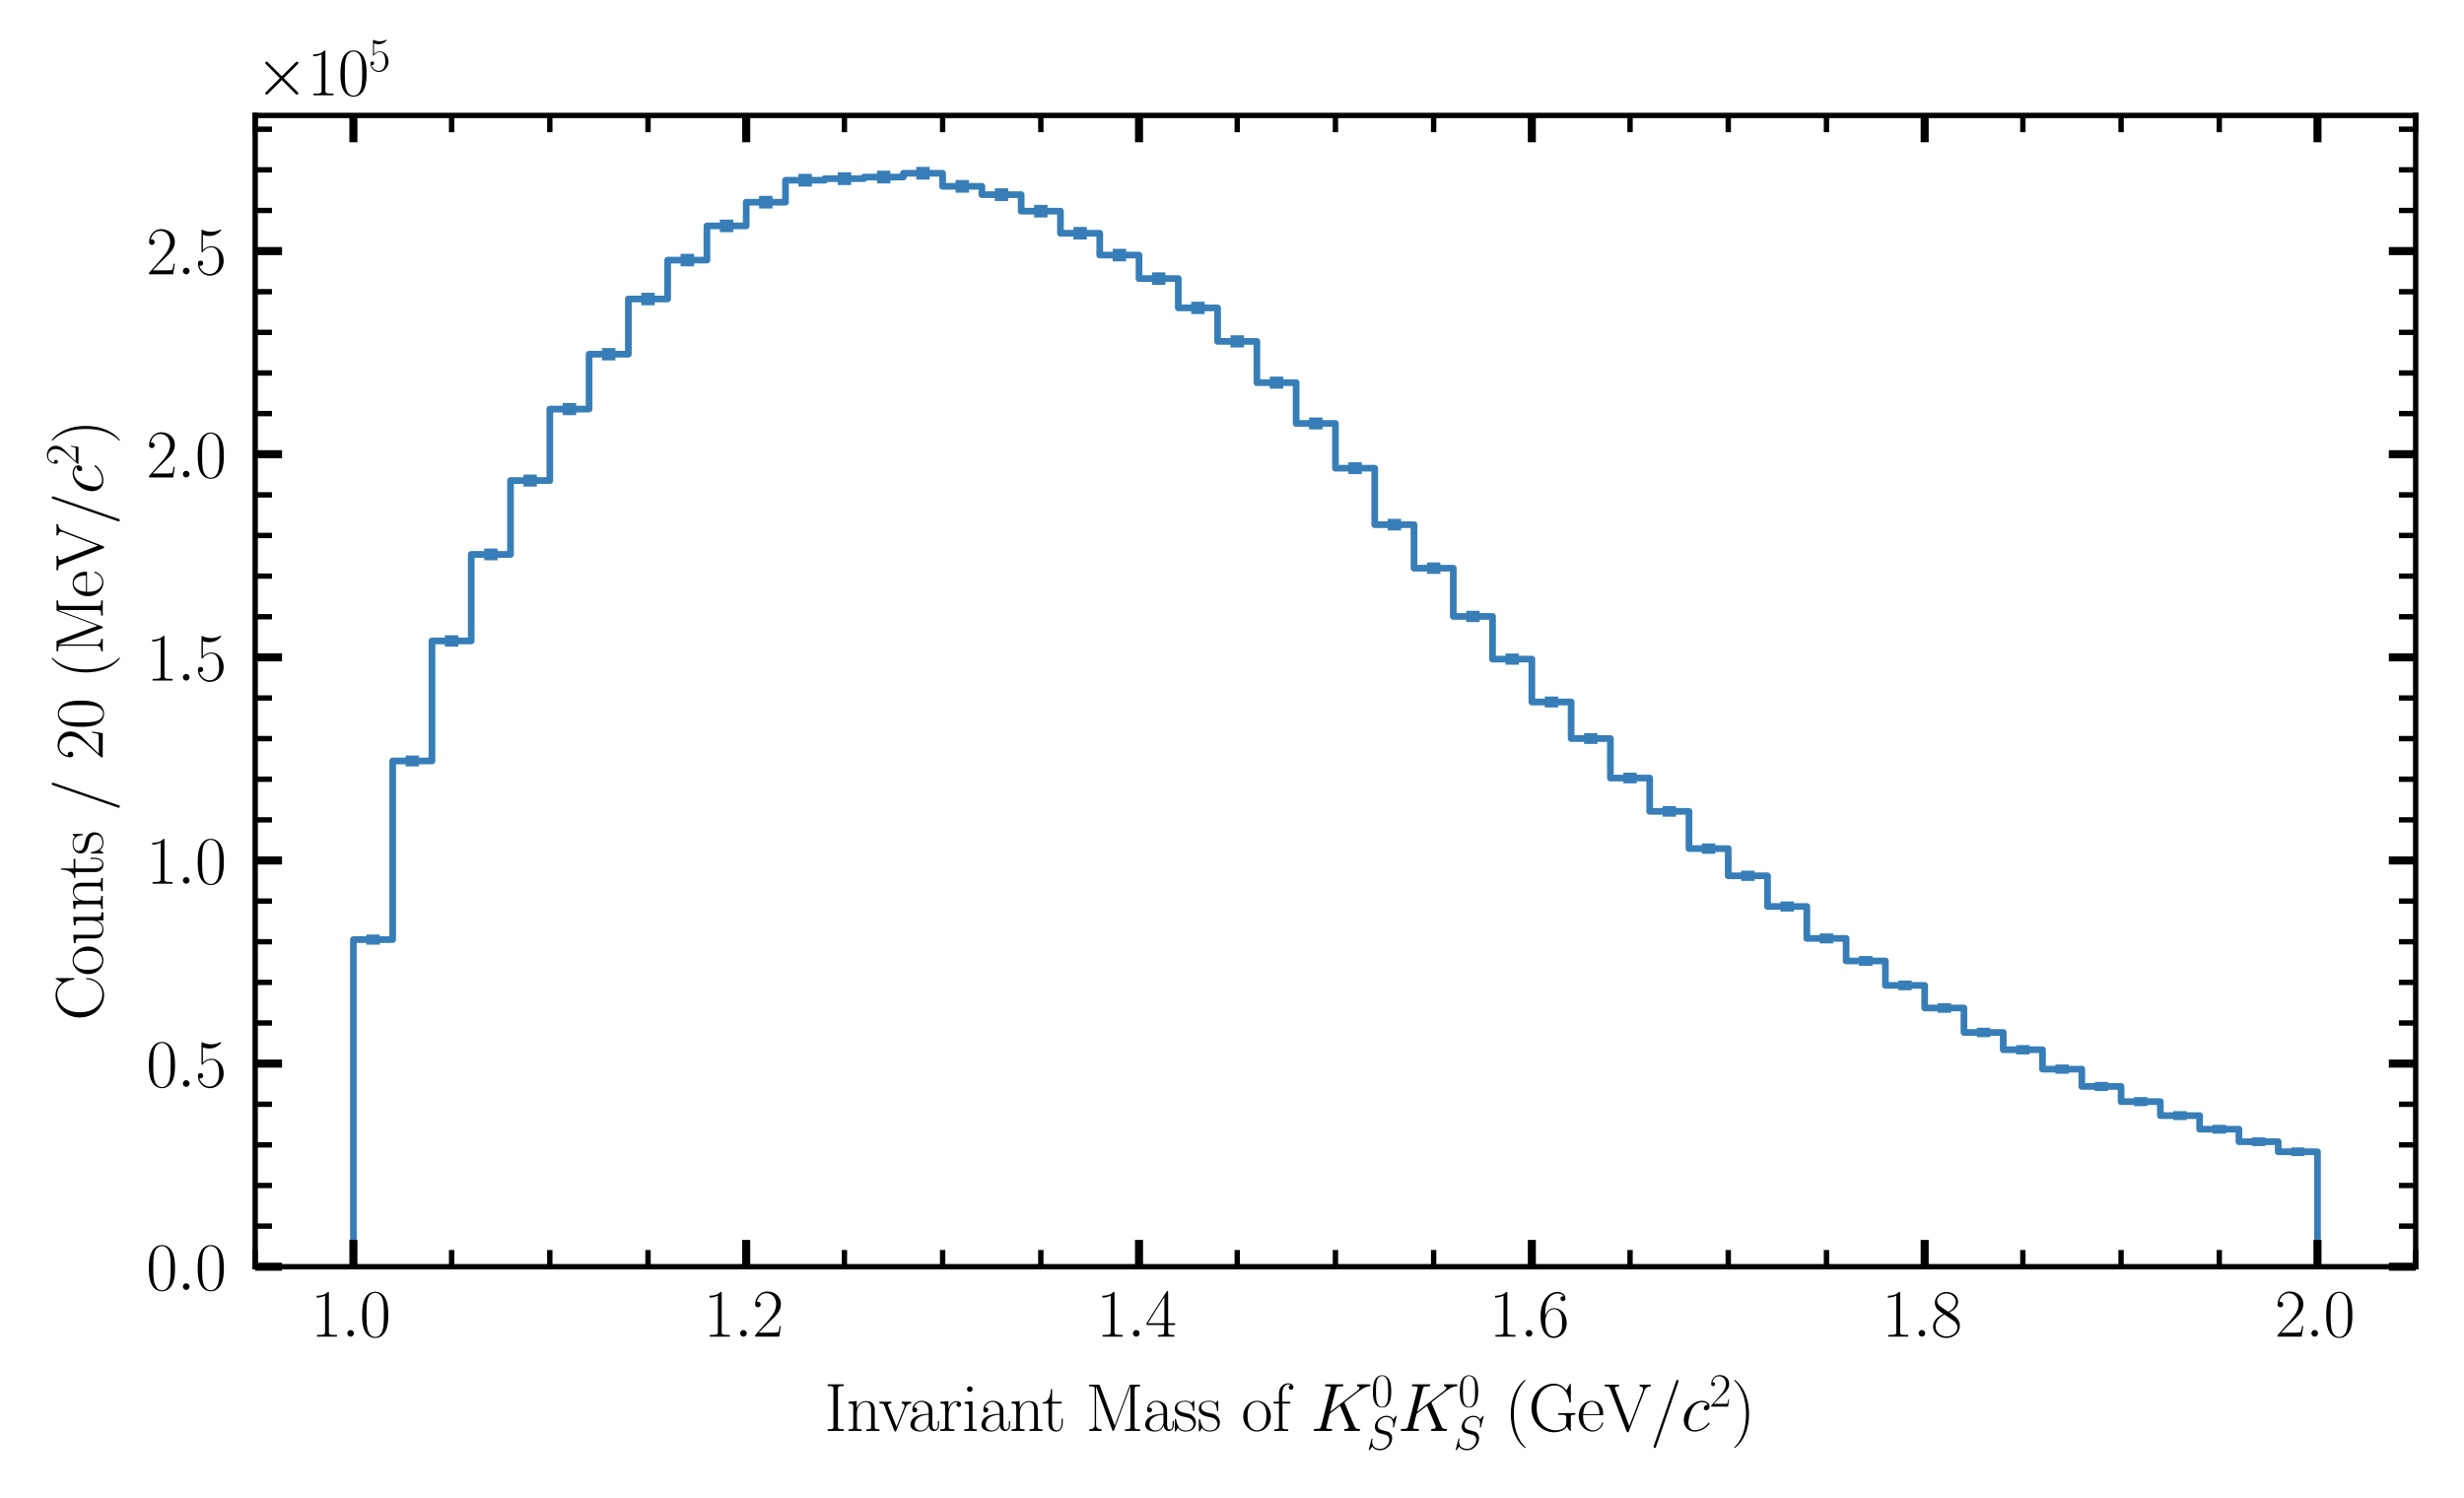 <?xml version="1.0" encoding="utf-8" standalone="no"?>
<!DOCTYPE svg PUBLIC "-//W3C//DTD SVG 1.1//EN"
  "http://www.w3.org/Graphics/SVG/1.1/DTD/svg11.dtd">
<svg xmlns:xlink="http://www.w3.org/1999/xlink" width="367.2pt" height="223.2pt" viewBox="0 0 367.2 223.2" xmlns="http://www.w3.org/2000/svg" version="1.1">
 <defs>
  <style type="text/css">*{stroke-linejoin: round; stroke-linecap: butt}</style>
 </defs>
 <g id="figure_1">
  <g id="patch_1">
   <path d="M 0 223.2 
L 367.2 223.2 
L 367.2 0 
L 0 0 
z
" style="fill: #ffffff"/>
  </g>
  <g id="axes_1">
   <g id="patch_2">
    <path d="M 38.03 188.791 
L 360 188.791 
L 360 17.203 
L 38.03 17.203 
z
" style="fill: #ffffff"/>
   </g>
   <g id="patch_3">
    <path d="M 52.665 188.791 
L 52.665 140.032 
L 58.519 140.032 
L 58.519 113.41 
L 64.373 113.41 
L 64.373 95.525 
L 70.227 95.525 
L 70.227 82.63 
L 76.081 82.63 
L 76.081 71.622 
L 81.935 71.622 
L 81.935 60.97 
L 87.789 60.97 
L 87.789 52.79 
L 93.643 52.79 
L 93.643 44.566 
L 99.497 44.566 
L 99.497 38.763 
L 105.351 38.763 
L 105.351 33.666 
L 111.205 33.666 
L 111.205 30.136 
L 117.059 30.136 
L 117.059 26.861 
L 122.913 26.861 
L 122.913 26.626 
L 128.767 26.626 
L 128.767 26.387 
L 134.621 26.387 
L 134.621 25.824 
L 140.475 25.824 
L 140.475 27.774 
L 146.329 27.774 
L 146.329 29.013 
L 152.183 29.013 
L 152.183 31.471 
L 158.037 31.471 
L 158.037 34.763 
L 163.891 34.763 
L 163.891 38.016 
L 169.745 38.016 
L 169.745 41.517 
L 175.599 41.517 
L 175.599 45.887 
L 181.453 45.887 
L 181.453 50.879 
L 187.307 50.879 
L 187.307 57.029 
L 193.161 57.029 
L 193.161 63.11 
L 199.015 63.11 
L 199.015 69.777 
L 204.869 69.777 
L 204.869 78.195 
L 210.723 78.195 
L 210.723 84.679 
L 216.577 84.679 
L 216.577 91.867 
L 222.431 91.867 
L 222.431 98.236 
L 228.285 98.236 
L 228.285 104.623 
L 234.139 104.623 
L 234.139 110.068 
L 239.993 110.068 
L 239.993 115.956 
L 245.847 115.956 
L 245.847 120.923 
L 251.701 120.923 
L 251.701 126.473 
L 257.555 126.473 
L 257.555 130.529 
L 263.409 130.529 
L 263.409 135.099 
L 269.263 135.099 
L 269.263 139.857 
L 275.117 139.857 
L 275.117 143.214 
L 280.971 143.214 
L 280.971 146.862 
L 286.825 146.862 
L 286.825 150.225 
L 292.679 150.225 
L 292.679 153.869 
L 298.533 153.869 
L 298.533 156.451 
L 304.387 156.451 
L 304.387 159.342 
L 310.241 159.342 
L 310.241 161.924 
L 316.095 161.924 
L 316.095 164.185 
L 321.949 164.185 
L 321.949 166.269 
L 327.803 166.269 
L 327.803 168.298 
L 333.657 168.298 
L 333.657 170.156 
L 339.511 170.156 
L 339.511 171.653 
L 345.365 171.653 
L 345.365 188.791 
" clip-path="url(#pfc325211a3)" style="fill: none; stroke: #377eb8; stroke-linejoin: miter"/>
   </g>
   <g id="matplotlib.axis_1">
    <g id="xtick_1">
     <g id="line2d_1">
      <defs>
       <path id="mc9a69115c1" d="M 0 0 
L 0 -4 
" style="stroke: #000000; stroke-width: 1.2"/>
      </defs>
      <g>
       <use xlink:href="#mc9a69115c1" x="52.665" y="188.791" style="stroke: #000000; stroke-width: 1.2"/>
      </g>
     </g>
     <g id="line2d_2">
      <defs>
       <path id="m4866e79964" d="M 0 0 
L 0 4 
" style="stroke: #000000; stroke-width: 1.2"/>
      </defs>
      <g>
       <use xlink:href="#m4866e79964" x="52.665" y="17.203" style="stroke: #000000; stroke-width: 1.2"/>
      </g>
     </g>
     <g id="text_1">
      <!-- $\mathdefault{1.0}$ -->
      <g transform="translate(46.3 199.209) scale(0.1 -0.1)">
       <defs>
        <path id="CMR17-31" d="M 1702 4058 
C 1702 4192 1696 4192 1606 4192 
C 1357 3916 979 3827 621 3827 
C 602 3827 570 3827 563 3808 
C 557 3795 557 3782 557 3648 
C 755 3648 1088 3686 1344 3839 
L 1344 461 
C 1344 236 1331 160 781 160 
L 589 160 
L 589 0 
C 896 0 1216 0 1523 0 
C 1830 0 2150 0 2458 0 
L 2458 160 
L 2266 160 
C 1715 160 1702 230 1702 458 
L 1702 4058 
z
" transform="scale(0.016)"/>
        <path id="CMMI12-3a" d="M 1178 307 
C 1178 492 1024 619 870 619 
C 685 619 557 466 557 313 
C 557 128 710 0 864 0 
C 1050 0 1178 153 1178 307 
z
" transform="scale(0.016)"/>
        <path id="CMR17-30" d="M 2688 2025 
C 2688 2416 2682 3080 2413 3591 
C 2176 4039 1798 4198 1466 4198 
C 1158 4198 768 4058 525 3597 
C 269 3118 243 2524 243 2025 
C 243 1661 250 1106 448 619 
C 723 -39 1216 -128 1466 -128 
C 1760 -128 2208 -7 2470 600 
C 2662 1042 2688 1559 2688 2025 
z
M 1466 -26 
C 1056 -26 813 325 723 812 
C 653 1188 653 1738 653 2096 
C 653 2588 653 2997 736 3387 
C 858 3929 1216 4096 1466 4096 
C 1728 4096 2067 3923 2189 3400 
C 2272 3036 2278 2607 2278 2096 
C 2278 1680 2278 1169 2202 792 
C 2067 95 1690 -26 1466 -26 
z
" transform="scale(0.016)"/>
       </defs>
       <use xlink:href="#CMR17-31" transform="scale(0.996)"/>
       <use xlink:href="#CMMI12-3a" transform="translate(45.69 0) scale(0.996)"/>
       <use xlink:href="#CMR17-30" transform="translate(72.788 0) scale(0.996)"/>
      </g>
     </g>
    </g>
    <g id="xtick_2">
     <g id="line2d_3">
      <g>
       <use xlink:href="#mc9a69115c1" x="111.205" y="188.791" style="stroke: #000000; stroke-width: 1.2"/>
      </g>
     </g>
     <g id="line2d_4">
      <g>
       <use xlink:href="#m4866e79964" x="111.205" y="17.203" style="stroke: #000000; stroke-width: 1.2"/>
      </g>
     </g>
     <g id="text_2">
      <!-- $\mathdefault{1.2}$ -->
      <g transform="translate(104.84 199.209) scale(0.1 -0.1)">
       <defs>
        <path id="CMR17-32" d="M 2669 989 
L 2554 989 
C 2490 536 2438 459 2413 420 
C 2381 369 1920 369 1830 369 
L 602 369 
C 832 619 1280 1072 1824 1597 
C 2214 1967 2669 2402 2669 3035 
C 2669 3790 2067 4224 1395 4224 
C 691 4224 262 3604 262 3030 
C 262 2780 448 2748 525 2748 
C 589 2748 781 2787 781 3010 
C 781 3207 614 3264 525 3264 
C 486 3264 448 3258 422 3245 
C 544 3790 915 4058 1306 4058 
C 1862 4058 2227 3617 2227 3035 
C 2227 2479 1901 2000 1536 1584 
L 262 146 
L 262 0 
L 2515 0 
L 2669 989 
z
" transform="scale(0.016)"/>
       </defs>
       <use xlink:href="#CMR17-31" transform="scale(0.996)"/>
       <use xlink:href="#CMMI12-3a" transform="translate(45.69 0) scale(0.996)"/>
       <use xlink:href="#CMR17-32" transform="translate(72.788 0) scale(0.996)"/>
      </g>
     </g>
    </g>
    <g id="xtick_3">
     <g id="line2d_5">
      <g>
       <use xlink:href="#mc9a69115c1" x="169.745" y="188.791" style="stroke: #000000; stroke-width: 1.2"/>
      </g>
     </g>
     <g id="line2d_6">
      <g>
       <use xlink:href="#m4866e79964" x="169.745" y="17.203" style="stroke: #000000; stroke-width: 1.2"/>
      </g>
     </g>
     <g id="text_3">
      <!-- $\mathdefault{1.4}$ -->
      <g transform="translate(163.38 199.209) scale(0.1 -0.1)">
       <defs>
        <path id="CMR17-34" d="M 2150 4122 
C 2150 4256 2144 4256 2029 4256 
L 128 1254 
L 128 1088 
L 1779 1088 
L 1779 457 
C 1779 224 1766 160 1318 160 
L 1197 160 
L 1197 0 
C 1402 0 1747 0 1965 0 
C 2182 0 2528 0 2733 0 
L 2733 160 
L 2611 160 
C 2163 160 2150 224 2150 457 
L 2150 1088 
L 2803 1088 
L 2803 1254 
L 2150 1254 
L 2150 4122 
z
M 1798 3703 
L 1798 1254 
L 256 1254 
L 1798 3703 
z
" transform="scale(0.016)"/>
       </defs>
       <use xlink:href="#CMR17-31" transform="scale(0.996)"/>
       <use xlink:href="#CMMI12-3a" transform="translate(45.69 0) scale(0.996)"/>
       <use xlink:href="#CMR17-34" transform="translate(72.788 0) scale(0.996)"/>
      </g>
     </g>
    </g>
    <g id="xtick_4">
     <g id="line2d_7">
      <g>
       <use xlink:href="#mc9a69115c1" x="228.285" y="188.791" style="stroke: #000000; stroke-width: 1.2"/>
      </g>
     </g>
     <g id="line2d_8">
      <g>
       <use xlink:href="#m4866e79964" x="228.285" y="17.203" style="stroke: #000000; stroke-width: 1.2"/>
      </g>
     </g>
     <g id="text_4">
      <!-- $\mathdefault{1.6}$ -->
      <g transform="translate(221.92 199.209) scale(0.1 -0.1)">
       <defs>
        <path id="CMR17-36" d="M 678 2176 
C 678 3690 1395 4032 1811 4032 
C 1946 4032 2272 4009 2400 3776 
C 2298 3776 2106 3776 2106 3553 
C 2106 3381 2246 3323 2336 3323 
C 2394 3323 2566 3348 2566 3560 
C 2566 3954 2246 4179 1805 4179 
C 1043 4179 243 3390 243 1984 
C 243 253 966 -128 1478 -128 
C 2099 -128 2688 427 2688 1283 
C 2688 2081 2170 2662 1517 2662 
C 1126 2662 838 2407 678 1960 
L 678 2176 
z
M 1478 25 
C 691 25 691 1200 691 1436 
C 691 1896 909 2560 1504 2560 
C 1613 2560 1926 2560 2138 2120 
C 2253 1870 2253 1609 2253 1289 
C 2253 944 2253 690 2118 434 
C 1978 171 1773 25 1478 25 
z
" transform="scale(0.016)"/>
       </defs>
       <use xlink:href="#CMR17-31" transform="scale(0.996)"/>
       <use xlink:href="#CMMI12-3a" transform="translate(45.69 0) scale(0.996)"/>
       <use xlink:href="#CMR17-36" transform="translate(72.788 0) scale(0.996)"/>
      </g>
     </g>
    </g>
    <g id="xtick_5">
     <g id="line2d_9">
      <g>
       <use xlink:href="#mc9a69115c1" x="286.825" y="188.791" style="stroke: #000000; stroke-width: 1.2"/>
      </g>
     </g>
     <g id="line2d_10">
      <g>
       <use xlink:href="#m4866e79964" x="286.825" y="17.203" style="stroke: #000000; stroke-width: 1.2"/>
      </g>
     </g>
     <g id="text_5">
      <!-- $\mathdefault{1.8}$ -->
      <g transform="translate(280.46 199.209) scale(0.1 -0.1)">
       <defs>
        <path id="CMR17-38" d="M 1741 2264 
C 2144 2467 2554 2773 2554 3263 
C 2554 3841 1990 4179 1472 4179 
C 890 4179 378 3759 378 3180 
C 378 3021 416 2747 666 2505 
C 730 2442 998 2251 1171 2130 
C 883 1983 211 1634 211 934 
C 211 279 838 -128 1459 -128 
C 2144 -128 2720 362 2720 1010 
C 2720 1590 2330 1857 2074 2029 
L 1741 2264 
z
M 902 2822 
C 851 2854 595 3051 595 3351 
C 595 3739 998 4032 1459 4032 
C 1965 4032 2336 3676 2336 3262 
C 2336 2669 1670 2331 1638 2331 
C 1632 2331 1626 2331 1574 2370 
L 902 2822 
z
M 2080 1519 
C 2176 1449 2483 1240 2483 851 
C 2483 381 2010 25 1472 25 
C 890 25 448 438 448 940 
C 448 1443 838 1862 1280 2060 
L 2080 1519 
z
" transform="scale(0.016)"/>
       </defs>
       <use xlink:href="#CMR17-31" transform="scale(0.996)"/>
       <use xlink:href="#CMMI12-3a" transform="translate(45.69 0) scale(0.996)"/>
       <use xlink:href="#CMR17-38" transform="translate(72.788 0) scale(0.996)"/>
      </g>
     </g>
    </g>
    <g id="xtick_6">
     <g id="line2d_11">
      <g>
       <use xlink:href="#mc9a69115c1" x="345.365" y="188.791" style="stroke: #000000; stroke-width: 1.2"/>
      </g>
     </g>
     <g id="line2d_12">
      <g>
       <use xlink:href="#m4866e79964" x="345.365" y="17.203" style="stroke: #000000; stroke-width: 1.2"/>
      </g>
     </g>
     <g id="text_6">
      <!-- $\mathdefault{2.0}$ -->
      <g transform="translate(339 199.209) scale(0.1 -0.1)">
       <use xlink:href="#CMR17-32" transform="scale(0.996)"/>
       <use xlink:href="#CMMI12-3a" transform="translate(45.69 0) scale(0.996)"/>
       <use xlink:href="#CMR17-30" transform="translate(72.788 0) scale(0.996)"/>
      </g>
     </g>
    </g>
    <g id="xtick_7">
     <g id="line2d_13">
      <defs>
       <path id="m80791b4d04" d="M 0 0 
L 0 -2.5 
" style="stroke: #000000; stroke-width: 0.8"/>
      </defs>
      <g>
       <use xlink:href="#m80791b4d04" x="38.03" y="188.791" style="stroke: #000000; stroke-width: 0.8"/>
      </g>
     </g>
     <g id="line2d_14">
      <defs>
       <path id="m111e467712" d="M 0 0 
L 0 2.5 
" style="stroke: #000000; stroke-width: 0.8"/>
      </defs>
      <g>
       <use xlink:href="#m111e467712" x="38.03" y="17.203" style="stroke: #000000; stroke-width: 0.8"/>
      </g>
     </g>
    </g>
    <g id="xtick_8">
     <g id="line2d_15">
      <g>
       <use xlink:href="#m80791b4d04" x="67.3" y="188.791" style="stroke: #000000; stroke-width: 0.8"/>
      </g>
     </g>
     <g id="line2d_16">
      <g>
       <use xlink:href="#m111e467712" x="67.3" y="17.203" style="stroke: #000000; stroke-width: 0.8"/>
      </g>
     </g>
    </g>
    <g id="xtick_9">
     <g id="line2d_17">
      <g>
       <use xlink:href="#m80791b4d04" x="81.935" y="188.791" style="stroke: #000000; stroke-width: 0.8"/>
      </g>
     </g>
     <g id="line2d_18">
      <g>
       <use xlink:href="#m111e467712" x="81.935" y="17.203" style="stroke: #000000; stroke-width: 0.8"/>
      </g>
     </g>
    </g>
    <g id="xtick_10">
     <g id="line2d_19">
      <g>
       <use xlink:href="#m80791b4d04" x="96.57" y="188.791" style="stroke: #000000; stroke-width: 0.8"/>
      </g>
     </g>
     <g id="line2d_20">
      <g>
       <use xlink:href="#m111e467712" x="96.57" y="17.203" style="stroke: #000000; stroke-width: 0.8"/>
      </g>
     </g>
    </g>
    <g id="xtick_11">
     <g id="line2d_21">
      <g>
       <use xlink:href="#m80791b4d04" x="125.84" y="188.791" style="stroke: #000000; stroke-width: 0.8"/>
      </g>
     </g>
     <g id="line2d_22">
      <g>
       <use xlink:href="#m111e467712" x="125.84" y="17.203" style="stroke: #000000; stroke-width: 0.8"/>
      </g>
     </g>
    </g>
    <g id="xtick_12">
     <g id="line2d_23">
      <g>
       <use xlink:href="#m80791b4d04" x="140.475" y="188.791" style="stroke: #000000; stroke-width: 0.8"/>
      </g>
     </g>
     <g id="line2d_24">
      <g>
       <use xlink:href="#m111e467712" x="140.475" y="17.203" style="stroke: #000000; stroke-width: 0.8"/>
      </g>
     </g>
    </g>
    <g id="xtick_13">
     <g id="line2d_25">
      <g>
       <use xlink:href="#m80791b4d04" x="155.11" y="188.791" style="stroke: #000000; stroke-width: 0.8"/>
      </g>
     </g>
     <g id="line2d_26">
      <g>
       <use xlink:href="#m111e467712" x="155.11" y="17.203" style="stroke: #000000; stroke-width: 0.8"/>
      </g>
     </g>
    </g>
    <g id="xtick_14">
     <g id="line2d_27">
      <g>
       <use xlink:href="#m80791b4d04" x="184.38" y="188.791" style="stroke: #000000; stroke-width: 0.8"/>
      </g>
     </g>
     <g id="line2d_28">
      <g>
       <use xlink:href="#m111e467712" x="184.38" y="17.203" style="stroke: #000000; stroke-width: 0.8"/>
      </g>
     </g>
    </g>
    <g id="xtick_15">
     <g id="line2d_29">
      <g>
       <use xlink:href="#m80791b4d04" x="199.015" y="188.791" style="stroke: #000000; stroke-width: 0.8"/>
      </g>
     </g>
     <g id="line2d_30">
      <g>
       <use xlink:href="#m111e467712" x="199.015" y="17.203" style="stroke: #000000; stroke-width: 0.8"/>
      </g>
     </g>
    </g>
    <g id="xtick_16">
     <g id="line2d_31">
      <g>
       <use xlink:href="#m80791b4d04" x="213.65" y="188.791" style="stroke: #000000; stroke-width: 0.8"/>
      </g>
     </g>
     <g id="line2d_32">
      <g>
       <use xlink:href="#m111e467712" x="213.65" y="17.203" style="stroke: #000000; stroke-width: 0.8"/>
      </g>
     </g>
    </g>
    <g id="xtick_17">
     <g id="line2d_33">
      <g>
       <use xlink:href="#m80791b4d04" x="242.92" y="188.791" style="stroke: #000000; stroke-width: 0.8"/>
      </g>
     </g>
     <g id="line2d_34">
      <g>
       <use xlink:href="#m111e467712" x="242.92" y="17.203" style="stroke: #000000; stroke-width: 0.8"/>
      </g>
     </g>
    </g>
    <g id="xtick_18">
     <g id="line2d_35">
      <g>
       <use xlink:href="#m80791b4d04" x="257.555" y="188.791" style="stroke: #000000; stroke-width: 0.8"/>
      </g>
     </g>
     <g id="line2d_36">
      <g>
       <use xlink:href="#m111e467712" x="257.555" y="17.203" style="stroke: #000000; stroke-width: 0.8"/>
      </g>
     </g>
    </g>
    <g id="xtick_19">
     <g id="line2d_37">
      <g>
       <use xlink:href="#m80791b4d04" x="272.19" y="188.791" style="stroke: #000000; stroke-width: 0.8"/>
      </g>
     </g>
     <g id="line2d_38">
      <g>
       <use xlink:href="#m111e467712" x="272.19" y="17.203" style="stroke: #000000; stroke-width: 0.8"/>
      </g>
     </g>
    </g>
    <g id="xtick_20">
     <g id="line2d_39">
      <g>
       <use xlink:href="#m80791b4d04" x="301.46" y="188.791" style="stroke: #000000; stroke-width: 0.8"/>
      </g>
     </g>
     <g id="line2d_40">
      <g>
       <use xlink:href="#m111e467712" x="301.46" y="17.203" style="stroke: #000000; stroke-width: 0.8"/>
      </g>
     </g>
    </g>
    <g id="xtick_21">
     <g id="line2d_41">
      <g>
       <use xlink:href="#m80791b4d04" x="316.095" y="188.791" style="stroke: #000000; stroke-width: 0.8"/>
      </g>
     </g>
     <g id="line2d_42">
      <g>
       <use xlink:href="#m111e467712" x="316.095" y="17.203" style="stroke: #000000; stroke-width: 0.8"/>
      </g>
     </g>
    </g>
    <g id="xtick_22">
     <g id="line2d_43">
      <g>
       <use xlink:href="#m80791b4d04" x="330.73" y="188.791" style="stroke: #000000; stroke-width: 0.8"/>
      </g>
     </g>
     <g id="line2d_44">
      <g>
       <use xlink:href="#m111e467712" x="330.73" y="17.203" style="stroke: #000000; stroke-width: 0.8"/>
      </g>
     </g>
    </g>
    <g id="xtick_23">
     <g id="line2d_45">
      <g>
       <use xlink:href="#m80791b4d04" x="360" y="188.791" style="stroke: #000000; stroke-width: 0.8"/>
      </g>
     </g>
     <g id="line2d_46">
      <g>
       <use xlink:href="#m111e467712" x="360" y="17.203" style="stroke: #000000; stroke-width: 0.8"/>
      </g>
     </g>
    </g>
    <g id="text_7">
     <!-- Invariant Mass of $K_S^0K_S^0$ (GeV/$c^2$) -->
     <g transform="translate(122.865 213.256) scale(0.1 -0.1)">
      <defs>
       <path id="CMR17-49" d="M 1261 3905 
C 1261 4192 1338 4192 1798 4192 
L 1798 4352 
C 1594 4352 1267 4352 1050 4352 
C 832 4352 506 4352 301 4352 
L 301 4192 
C 762 4192 838 4192 838 3905 
L 838 447 
C 838 160 762 160 301 160 
L 301 0 
C 506 0 832 0 1050 0 
C 1267 0 1594 0 1798 0 
L 1798 160 
C 1338 160 1261 160 1261 447 
L 1261 3905 
z
" transform="scale(0.016)"/>
       <path id="CMR17-6e" d="M 2656 1933 
C 2656 2259 2592 2790 1837 2790 
C 1331 2790 1069 2400 973 2144 
L 966 2144 
L 966 2790 
L 211 2720 
L 211 2554 
C 589 2554 646 2515 646 2208 
L 646 428 
C 646 184 621 153 211 153 
L 211 -13 
C 365 0 646 0 813 0 
C 979 0 1267 0 1421 -13 
L 1421 153 
C 1011 153 986 178 986 428 
L 986 1658 
C 986 2247 1344 2688 1792 2688 
C 2266 2688 2317 2266 2317 1958 
L 2317 428 
C 2317 184 2291 153 1882 153 
L 1882 -13 
C 2035 0 2317 0 2483 0 
C 2650 0 2938 0 3091 -13 
L 3091 153 
C 2682 153 2656 178 2656 428 
L 2656 1933 
z
" transform="scale(0.016)"/>
       <path id="CMR17-76" d="M 2502 2163 
C 2560 2304 2662 2560 3034 2560 
L 3034 2726 
C 2912 2726 2752 2726 2630 2726 
C 2496 2726 2285 2726 2157 2732 
L 2157 2566 
C 2317 2553 2406 2477 2406 2311 
C 2406 2253 2406 2240 2368 2151 
L 1664 377 
L 902 2286 
C 864 2369 864 2381 864 2407 
C 864 2560 1075 2560 1171 2560 
L 1171 2732 
C 1018 2726 736 2726 576 2726 
C 403 2726 205 2726 64 2732 
L 64 2560 
C 307 2560 442 2560 518 2362 
L 1446 44 
C 1485 -51 1491 -64 1549 -64 
C 1606 -64 1613 -51 1651 44 
L 2502 2163 
z
" transform="scale(0.016)"/>
       <path id="CMR17-61" d="M 2304 1653 
C 2304 2072 2304 2294 2035 2543 
C 1798 2752 1523 2816 1306 2816 
C 800 2816 435 2407 435 1971 
C 435 1728 627 1728 666 1728 
C 749 1728 896 1778 896 1954 
C 896 2112 774 2181 666 2181 
C 640 2181 608 2174 589 2168 
C 723 2592 1069 2714 1293 2714 
C 1613 2714 1965 2429 1965 1885 
L 1965 1600 
C 1587 1600 1133 1549 774 1357 
C 371 1133 256 813 256 570 
C 256 77 832 -64 1171 -64 
C 1523 -64 1850 139 1990 511 
C 2003 233 2182 -18 2464 -18 
C 2598 -18 2938 70 2938 567 
L 2938 920 
L 2822 920 
L 2822 562 
C 2822 178 2650 128 2566 128 
C 2304 128 2304 458 2304 738 
L 2304 1653 
z
M 1965 870 
C 1965 317 1568 38 1216 38 
C 896 38 646 275 646 570 
C 646 761 730 1100 1101 1305 
C 1408 1478 1760 1504 1965 1504 
L 1965 870 
z
" transform="scale(0.016)"/>
       <path id="CMR17-72" d="M 960 1497 
C 960 2112 1222 2688 1702 2688 
C 1747 2688 1792 2682 1837 2662 
C 1837 2662 1696 2617 1696 2452 
C 1696 2298 1818 2234 1914 2234 
C 1990 2234 2131 2279 2131 2458 
C 2131 2663 1926 2790 1709 2790 
C 1222 2790 1011 2317 947 2093 
L 941 2093 
L 941 2790 
L 198 2720 
L 198 2554 
C 576 2554 634 2515 634 2208 
L 634 428 
C 634 184 608 153 198 153 
L 198 -13 
C 352 0 646 0 813 0 
C 998 0 1325 0 1498 -13 
L 1498 153 
C 1037 153 960 153 960 440 
L 960 1497 
z
" transform="scale(0.016)"/>
       <path id="CMR17-69" d="M 992 3909 
C 992 4049 877 4170 730 4170 
C 589 4170 467 4056 467 3909 
C 467 3769 582 3648 730 3648 
C 870 3648 992 3763 992 3909 
z
M 243 2706 
L 243 2541 
C 602 2541 653 2502 653 2197 
L 653 427 
C 653 184 627 153 218 153 
L 218 -13 
C 371 0 646 0 806 0 
C 960 0 1222 0 1370 -13 
L 1370 153 
C 992 153 979 191 979 420 
L 979 2776 
L 243 2706 
z
" transform="scale(0.016)"/>
       <path id="CMR17-74" d="M 966 2560 
L 1862 2560 
L 1862 2725 
L 966 2725 
L 966 3904 
L 851 3904 
C 838 3245 614 2668 70 2668 
L 70 2560 
L 627 2560 
L 627 771 
C 627 650 627 -64 1370 -64 
C 1747 -64 1965 306 1965 777 
L 1965 1140 
L 1850 1140 
L 1850 783 
C 1850 344 1677 51 1408 51 
C 1222 51 966 178 966 758 
L 966 2560 
z
" transform="scale(0.016)"/>
       <path id="CMR17-4d" d="M 1338 4224 
C 1299 4320 1293 4320 1158 4320 
L 339 4320 
L 339 4160 
C 781 4160 851 4160 851 3875 
L 851 610 
C 851 451 851 153 339 153 
L 339 -13 
C 486 0 755 0 915 0 
C 1075 0 1344 0 1491 -13 
L 1491 153 
C 979 153 979 451 979 610 
L 979 4135 
L 986 4135 
L 2490 89 
C 2515 25 2528 -13 2579 -13 
C 2630 -13 2643 25 2669 89 
L 4186 4166 
L 4192 4166 
L 4192 438 
C 4192 153 4122 153 3680 153 
L 3680 -13 
C 3853 0 4198 0 4384 0 
C 4570 0 4922 0 5094 -13 
L 5094 153 
C 4653 153 4582 153 4582 438 
L 4582 3875 
C 4582 4160 4653 4160 5094 4160 
L 5094 4320 
L 4282 4320 
C 4147 4320 4141 4314 4102 4218 
L 2720 502 
L 1338 4224 
z
" transform="scale(0.016)"/>
       <path id="CMR17-73" d="M 1978 2697 
C 1978 2813 1971 2819 1933 2819 
C 1907 2819 1901 2813 1824 2717 
C 1805 2691 1747 2626 1728 2601 
C 1523 2819 1235 2819 1126 2819 
C 416 2819 160 2447 160 2076 
C 160 1498 813 1365 998 1325 
C 1402 1243 1542 1217 1677 1101 
C 1760 1025 1901 884 1901 654 
C 1901 384 1747 38 1158 38 
C 602 38 403 460 288 1021 
C 269 1110 269 1117 218 1117 
C 166 1117 160 1110 160 983 
L 160 63 
C 160 -51 166 -58 205 -58 
C 237 -58 243 -51 275 0 
C 314 57 410 211 448 276 
C 576 103 800 -64 1158 -64 
C 1792 -64 2131 283 2131 784 
C 2131 1112 1958 1285 1875 1362 
C 1683 1561 1459 1606 1190 1657 
C 838 1735 390 1825 390 2217 
C 390 2383 480 2737 1126 2737 
C 1811 2737 1850 2094 1862 1888 
C 1869 1856 1901 1849 1920 1849 
C 1978 1849 1978 1869 1978 1978 
L 1978 2697 
z
" transform="scale(0.016)"/>
       <path id="CMR17-6f" d="M 2758 1356 
C 2758 2176 2163 2816 1466 2816 
C 768 2816 173 2176 173 1356 
C 173 551 768 -64 1466 -64 
C 2163 -64 2758 551 2758 1356 
z
M 1466 51 
C 1165 51 909 230 762 480 
C 602 767 582 1126 582 1408 
C 582 1677 595 2010 762 2298 
C 890 2509 1139 2714 1466 2714 
C 1754 2714 1997 2554 2150 2330 
C 2349 2029 2349 1607 2349 1408 
C 2349 1158 2336 775 2163 467 
C 1984 173 1709 51 1466 51 
z
" transform="scale(0.016)"/>
       <path id="CMR17-66" d="M 979 2560 
L 1709 2560 
L 1709 2725 
L 966 2725 
L 966 3494 
C 966 4022 1235 4352 1510 4352 
C 1594 4352 1690 4327 1754 4282 
C 1702 4269 1568 4225 1568 4067 
C 1568 3901 1696 3850 1786 3850 
C 1875 3850 2003 3901 2003 4067 
C 2003 4308 1773 4454 1517 4454 
C 1152 4454 653 4156 653 3481 
L 653 2725 
L 141 2725 
L 141 2560 
L 653 2560 
L 653 427 
C 653 184 627 153 218 153 
L 218 -13 
C 371 0 666 0 832 0 
C 1018 0 1344 0 1517 -13 
L 1517 153 
C 1056 153 979 153 979 439 
L 979 2560 
z
" transform="scale(0.016)"/>
       <path id="CMMI12-4b" d="M 3200 2571 
C 3194 2590 3168 2641 3168 2661 
C 3168 2667 3174 2673 3283 2756 
L 3904 3242 
C 4762 3905 5043 4128 5485 4167 
C 5530 4167 5594 4167 5594 4282 
C 5594 4320 5574 4352 5523 4352 
C 5453 4352 5376 4352 5306 4352 
L 5062 4352 
C 4864 4352 4653 4352 4461 4352 
C 4416 4352 4339 4352 4339 4237 
C 4339 4173 4384 4167 4422 4167 
C 4493 4160 4576 4135 4576 4046 
C 4576 3919 4384 3765 4333 3727 
L 1824 1784 
L 2355 3887 
C 2413 4103 2426 4167 2880 4167 
C 3002 4167 3059 4167 3059 4288 
C 3059 4352 2995 4352 2963 4352 
C 2848 4352 2714 4352 2592 4352 
L 1837 4352 
C 1722 4352 1581 4352 1466 4352 
C 1414 4352 1344 4352 1344 4231 
C 1344 4167 1402 4167 1498 4167 
C 1888 4167 1888 4116 1888 4046 
C 1888 4034 1888 3995 1862 3899 
L 998 472 
C 941 249 928 185 480 185 
C 358 185 294 185 294 70 
C 294 0 352 0 390 0 
C 512 0 640 0 762 0 
L 1510 0 
C 1632 0 1766 0 1888 0 
C 1939 0 2010 0 2010 121 
C 2010 185 1952 185 1856 185 
C 1466 185 1466 236 1466 300 
C 1466 345 1504 504 1530 606 
L 1779 1593 
L 2752 2351 
C 2938 1943 3277 1128 3539 505 
C 3558 466 3571 428 3571 383 
C 3571 185 3315 185 3258 185 
C 3200 185 3136 185 3136 64 
C 3136 0 3206 0 3226 0 
C 3450 0 3686 0 3910 0 
L 4218 0 
C 4314 0 4422 0 4518 0 
C 4557 0 4627 0 4627 121 
C 4627 185 4570 185 4506 185 
C 4269 185 4186 236 4090 466 
L 3200 2571 
z
" transform="scale(0.016)"/>
       <path id="CMMI12-53" d="M 4064 4423 
C 4064 4480 4019 4480 4006 4480 
C 3981 4480 3974 4474 3898 4378 
C 3859 4333 3597 4001 3590 3995 
C 3379 4410 2957 4480 2688 4480 
C 1875 4480 1139 3743 1139 3025 
C 1139 2549 1427 2269 1741 2161 
C 1811 2135 2189 2033 2381 1989 
C 2707 1900 2790 1875 2925 1735 
C 2950 1703 3078 1557 3078 1258 
C 3078 667 2528 57 1888 57 
C 1363 57 781 280 781 991 
C 781 1112 806 1265 826 1328 
C 826 1348 832 1378 832 1391 
C 832 1417 819 1449 768 1449 
C 710 1449 704 1436 678 1328 
L 352 24 
C 352 18 326 -64 326 -71 
C 326 -128 378 -128 390 -128 
C 416 -128 422 -122 499 -26 
L 794 356 
C 947 126 1280 -128 1875 -128 
C 2701 -128 3456 666 3456 1460 
C 3456 1728 3392 1963 3149 2197 
C 3014 2331 2899 2363 2310 2516 
C 1882 2630 1824 2649 1709 2751 
C 1600 2858 1517 3011 1517 3227 
C 1517 3761 2061 4308 2669 4308 
C 3296 4308 3590 3926 3590 3323 
C 3590 3158 3558 2986 3558 2961 
C 3558 2903 3610 2903 3629 2903 
C 3686 2903 3693 2922 3718 3024 
L 4064 4423 
z
" transform="scale(0.016)"/>
       <path id="CMR17-28" d="M 1958 -1561 
C 1958 -1555 1958 -1542 1939 -1523 
C 1645 -1224 858 -407 858 1581 
C 858 3569 1632 4379 1946 4697 
C 1946 4704 1958 4717 1958 4736 
C 1958 4755 1939 4768 1914 4768 
C 1843 4768 1299 4296 986 3594 
C 666 2887 576 2199 576 1588 
C 576 1128 621 351 1005 -471 
C 1312 -1135 1837 -1600 1914 -1600 
C 1946 -1600 1958 -1587 1958 -1561 
z
" transform="scale(0.016)"/>
       <path id="CMR17-47" d="M 3974 1233 
C 3974 1473 3994 1505 4390 1505 
L 4390 1670 
C 4237 1664 3891 1664 3718 1664 
C 3539 1664 3040 1664 2797 1664 
L 2797 1505 
L 2989 1505 
C 3539 1505 3552 1434 3552 1201 
L 3552 774 
C 3552 63 2720 63 2522 63 
C 1862 63 781 511 781 2160 
C 781 3808 1843 4250 2464 4250 
C 3187 4250 3712 3626 3834 2741 
C 3846 2664 3846 2651 3904 2651 
C 3974 2651 3974 2664 3974 2779 
L 3974 4288 
C 3974 4402 3968 4409 3930 4409 
C 3904 4409 3898 4402 3853 4326 
L 3571 3791 
C 3258 4187 2874 4416 2381 4416 
C 1286 4416 294 3456 294 2148 
C 294 845 1267 -128 2394 -128 
C 2912 -128 3418 56 3616 417 
C 3725 158 3904 -20 3936 -20 
C 3968 -20 3974 -13 3974 100 
L 3974 1233 
z
" transform="scale(0.016)"/>
       <path id="CMR17-65" d="M 2438 1472 
C 2464 1498 2464 1511 2464 1576 
C 2464 2238 2118 2816 1389 2816 
C 710 2816 173 2169 173 1383 
C 173 551 781 -64 1459 -64 
C 2176 -64 2458 607 2458 740 
C 2458 784 2419 784 2406 784 
C 2362 784 2355 771 2330 696 
C 2189 265 1837 51 1504 51 
C 1229 51 954 203 781 480 
C 582 803 582 1176 582 1472 
L 2438 1472 
z
M 589 1568 
C 634 2505 1126 2714 1382 2714 
C 1818 2714 2112 2297 2118 1568 
L 589 1568 
z
" transform="scale(0.016)"/>
       <path id="CMR17-56" d="M 3776 3745 
C 3834 3886 3936 4160 4365 4160 
L 4365 4332 
C 4218 4319 4051 4319 3891 4319 
C 3738 4319 3475 4319 3328 4332 
L 3328 4160 
C 3648 4160 3661 3936 3661 3898 
C 3661 3827 3642 3783 3622 3732 
L 2362 446 
L 1043 3886 
C 1024 3931 1011 3963 1011 3994 
C 1011 4160 1267 4160 1402 4160 
L 1402 4319 
C 1197 4319 896 4319 685 4319 
C 518 4319 218 4319 64 4332 
L 64 4160 
C 435 4160 506 4135 582 3931 
L 2106 -26 
C 2138 -115 2144 -128 2214 -128 
C 2285 -128 2291 -115 2323 -26 
L 3776 3745 
z
" transform="scale(0.016)"/>
       <path id="CMR17-2f" d="M 2605 4545 
C 2637 4627 2637 4640 2637 4653 
C 2637 4729 2579 4768 2528 4768 
C 2451 4768 2426 4717 2400 4640 
L 326 -1377 
C 294 -1460 294 -1473 294 -1486 
C 294 -1562 352 -1600 403 -1600 
C 480 -1600 506 -1549 531 -1473 
L 2605 4545 
z
" transform="scale(0.016)"/>
       <path id="CMMI12-63" d="M 2502 2431 
C 2381 2431 2323 2431 2234 2355 
C 2195 2323 2125 2227 2125 2125 
C 2125 1997 2221 1920 2342 1920 
C 2496 1920 2669 2044 2669 2292 
C 2669 2588 2374 2816 1933 2816 
C 1094 2816 256 1903 256 996 
C 256 441 602 -64 1254 -64 
C 2125 -64 2675 622 2675 706 
C 2675 744 2637 776 2611 776 
C 2592 776 2586 770 2528 713 
C 2118 162 1510 64 1267 64 
C 826 64 685 446 685 764 
C 685 988 794 1605 1024 2039 
C 1190 2338 1536 2682 1939 2682 
C 2022 2682 2374 2682 2502 2431 
z
" transform="scale(0.016)"/>
       <path id="CMR17-29" d="M 1683 1581 
C 1683 2040 1638 2817 1254 3639 
C 947 4303 422 4768 346 4768 
C 326 4768 301 4761 301 4729 
C 301 4717 307 4710 314 4697 
C 621 4378 1402 3568 1402 1584 
C 1402 -407 627 -1217 314 -1537 
C 307 -1549 301 -1556 301 -1568 
C 301 -1600 326 -1600 346 -1600 
C 416 -1600 960 -1128 1274 -426 
C 1594 281 1683 969 1683 1581 
z
" transform="scale(0.016)"/>
      </defs>
      <use xlink:href="#CMR17-49" transform="scale(0.996)"/>
      <use xlink:href="#CMR17-6e" transform="translate(32.638 0) scale(0.996)"/>
      <use xlink:href="#CMR17-76" transform="translate(80.931 0) scale(0.996)"/>
      <use xlink:href="#CMR17-61" transform="translate(124.019 0) scale(0.996)"/>
      <use xlink:href="#CMR17-72" transform="translate(169.71 0) scale(0.996)"/>
      <use xlink:href="#CMR17-69" transform="translate(204.991 0) scale(0.996)"/>
      <use xlink:href="#CMR17-61" transform="translate(229.862 0) scale(0.996)"/>
      <use xlink:href="#CMR17-6e" transform="translate(275.552 0) scale(0.996)"/>
      <use xlink:href="#CMR17-74" transform="translate(323.845 0) scale(0.996)"/>
      <use xlink:href="#CMR17-4d" transform="translate(389.202 0) scale(0.996)"/>
      <use xlink:href="#CMR17-61" transform="translate(473.889 0) scale(0.996)"/>
      <use xlink:href="#CMR17-73" transform="translate(519.579 0) scale(0.996)"/>
      <use xlink:href="#CMR17-73" transform="translate(555.381 0) scale(0.996)"/>
      <use xlink:href="#CMR17-6f" transform="translate(621.258 0) scale(0.996)"/>
      <use xlink:href="#CMR17-66" transform="translate(666.948 0) scale(0.996)"/>
      <use xlink:href="#CMMI12-4b" transform="translate(724.498 0) scale(0.996)"/>
      <use xlink:href="#CMR17-30" transform="translate(814.645 36.154) scale(0.697)"/>
      <use xlink:href="#CMMI12-53" transform="translate(807.49 -27.441) scale(0.697)"/>
      <use xlink:href="#CMMI12-4b" transform="translate(854.045 0) scale(0.996)"/>
      <use xlink:href="#CMR17-30" transform="translate(944.192 36.154) scale(0.697)"/>
      <use xlink:href="#CMMI12-53" transform="translate(937.037 -27.441) scale(0.697)"/>
      <use xlink:href="#CMR17-28" transform="translate(1013.667 0) scale(0.996)"/>
      <use xlink:href="#CMR17-47" transform="translate(1048.948 0) scale(0.996)"/>
      <use xlink:href="#CMR17-65" transform="translate(1121.303 0) scale(0.996)"/>
      <use xlink:href="#CMR17-56" transform="translate(1161.789 0) scale(0.996)"/>
      <use xlink:href="#CMR17-2f" transform="translate(1230.861 0) scale(0.996)"/>
      <use xlink:href="#CMMI12-63" transform="translate(1276.552 0) scale(0.996)"/>
      <use xlink:href="#CMR17-32" transform="translate(1318.535 36.154) scale(0.697)"/>
      <use xlink:href="#CMR17-29" transform="translate(1351.016 0) scale(0.996)"/>
     </g>
    </g>
   </g>
   <g id="matplotlib.axis_2">
    <g id="ytick_1">
     <g id="line2d_47">
      <defs>
       <path id="m58ea73ab1f" d="M 0 0 
L 4 0 
" style="stroke: #000000; stroke-width: 1.2"/>
      </defs>
      <g>
       <use xlink:href="#m58ea73ab1f" x="38.03" y="188.791" style="stroke: #000000; stroke-width: 1.2"/>
      </g>
     </g>
     <g id="line2d_48">
      <defs>
       <path id="m41712087d4" d="M 0 0 
L -4 0 
" style="stroke: #000000; stroke-width: 1.2"/>
      </defs>
      <g>
       <use xlink:href="#m41712087d4" x="360" y="188.791" style="stroke: #000000; stroke-width: 1.2"/>
      </g>
     </g>
     <g id="text_8">
      <!-- $\mathdefault{0.0}$ -->
      <g transform="translate(21.8 192.25) scale(0.1 -0.1)">
       <use xlink:href="#CMR17-30" transform="scale(0.996)"/>
       <use xlink:href="#CMMI12-3a" transform="translate(45.69 0) scale(0.996)"/>
       <use xlink:href="#CMR17-30" transform="translate(72.788 0) scale(0.996)"/>
      </g>
     </g>
    </g>
    <g id="ytick_2">
     <g id="line2d_49">
      <g>
       <use xlink:href="#m58ea73ab1f" x="38.03" y="158.517" style="stroke: #000000; stroke-width: 1.2"/>
      </g>
     </g>
     <g id="line2d_50">
      <g>
       <use xlink:href="#m41712087d4" x="360" y="158.517" style="stroke: #000000; stroke-width: 1.2"/>
      </g>
     </g>
     <g id="text_9">
      <!-- $\mathdefault{0.5}$ -->
      <g transform="translate(21.8 161.976) scale(0.1 -0.1)">
       <defs>
        <path id="CMR17-35" d="M 730 3692 
C 794 3666 1056 3584 1325 3584 
C 1920 3584 2246 3911 2432 4100 
C 2432 4157 2432 4192 2394 4192 
C 2387 4192 2374 4192 2323 4163 
C 2099 4058 1837 3973 1517 3973 
C 1325 3973 1037 3999 723 4139 
C 653 4171 640 4171 634 4171 
C 602 4171 595 4164 595 4037 
L 595 2203 
C 595 2089 595 2057 659 2057 
C 691 2057 704 2070 736 2114 
C 941 2401 1222 2522 1542 2522 
C 1766 2522 2246 2382 2246 1289 
C 2246 1085 2246 715 2054 421 
C 1894 159 1645 25 1370 25 
C 947 25 518 320 403 814 
C 429 807 480 795 506 795 
C 589 795 749 840 749 1038 
C 749 1210 627 1280 506 1280 
C 358 1280 262 1190 262 1011 
C 262 454 704 -128 1382 -128 
C 2042 -128 2669 440 2669 1264 
C 2669 2030 2170 2624 1549 2624 
C 1222 2624 947 2503 730 2274 
L 730 3692 
z
" transform="scale(0.016)"/>
       </defs>
       <use xlink:href="#CMR17-30" transform="scale(0.996)"/>
       <use xlink:href="#CMMI12-3a" transform="translate(45.69 0) scale(0.996)"/>
       <use xlink:href="#CMR17-35" transform="translate(72.788 0) scale(0.996)"/>
      </g>
     </g>
    </g>
    <g id="ytick_3">
     <g id="line2d_51">
      <g>
       <use xlink:href="#m58ea73ab1f" x="38.03" y="128.243" style="stroke: #000000; stroke-width: 1.2"/>
      </g>
     </g>
     <g id="line2d_52">
      <g>
       <use xlink:href="#m41712087d4" x="360" y="128.243" style="stroke: #000000; stroke-width: 1.2"/>
      </g>
     </g>
     <g id="text_10">
      <!-- $\mathdefault{1.0}$ -->
      <g transform="translate(21.8 131.703) scale(0.1 -0.1)">
       <use xlink:href="#CMR17-31" transform="scale(0.996)"/>
       <use xlink:href="#CMMI12-3a" transform="translate(45.69 0) scale(0.996)"/>
       <use xlink:href="#CMR17-30" transform="translate(72.788 0) scale(0.996)"/>
      </g>
     </g>
    </g>
    <g id="ytick_4">
     <g id="line2d_53">
      <g>
       <use xlink:href="#m58ea73ab1f" x="38.03" y="97.97" style="stroke: #000000; stroke-width: 1.2"/>
      </g>
     </g>
     <g id="line2d_54">
      <g>
       <use xlink:href="#m41712087d4" x="360" y="97.97" style="stroke: #000000; stroke-width: 1.2"/>
      </g>
     </g>
     <g id="text_11">
      <!-- $\mathdefault{1.5}$ -->
      <g transform="translate(21.8 101.429) scale(0.1 -0.1)">
       <use xlink:href="#CMR17-31" transform="scale(0.996)"/>
       <use xlink:href="#CMMI12-3a" transform="translate(45.69 0) scale(0.996)"/>
       <use xlink:href="#CMR17-35" transform="translate(72.788 0) scale(0.996)"/>
      </g>
     </g>
    </g>
    <g id="ytick_5">
     <g id="line2d_55">
      <g>
       <use xlink:href="#m58ea73ab1f" x="38.03" y="67.696" style="stroke: #000000; stroke-width: 1.2"/>
      </g>
     </g>
     <g id="line2d_56">
      <g>
       <use xlink:href="#m41712087d4" x="360" y="67.696" style="stroke: #000000; stroke-width: 1.2"/>
      </g>
     </g>
     <g id="text_12">
      <!-- $\mathdefault{2.0}$ -->
      <g transform="translate(21.8 71.155) scale(0.1 -0.1)">
       <use xlink:href="#CMR17-32" transform="scale(0.996)"/>
       <use xlink:href="#CMMI12-3a" transform="translate(45.69 0) scale(0.996)"/>
       <use xlink:href="#CMR17-30" transform="translate(72.788 0) scale(0.996)"/>
      </g>
     </g>
    </g>
    <g id="ytick_6">
     <g id="line2d_57">
      <g>
       <use xlink:href="#m58ea73ab1f" x="38.03" y="37.423" style="stroke: #000000; stroke-width: 1.2"/>
      </g>
     </g>
     <g id="line2d_58">
      <g>
       <use xlink:href="#m41712087d4" x="360" y="37.423" style="stroke: #000000; stroke-width: 1.2"/>
      </g>
     </g>
     <g id="text_13">
      <!-- $\mathdefault{2.5}$ -->
      <g transform="translate(21.8 40.882) scale(0.1 -0.1)">
       <use xlink:href="#CMR17-32" transform="scale(0.996)"/>
       <use xlink:href="#CMMI12-3a" transform="translate(45.69 0) scale(0.996)"/>
       <use xlink:href="#CMR17-35" transform="translate(72.788 0) scale(0.996)"/>
      </g>
     </g>
    </g>
    <g id="ytick_7">
     <g id="line2d_59">
      <defs>
       <path id="m300ceaff34" d="M 0 0 
L 2.5 0 
" style="stroke: #000000; stroke-width: 0.8"/>
      </defs>
      <g>
       <use xlink:href="#m300ceaff34" x="38.03" y="182.736" style="stroke: #000000; stroke-width: 0.8"/>
      </g>
     </g>
     <g id="line2d_60">
      <defs>
       <path id="ma380604318" d="M 0 0 
L -2.5 0 
" style="stroke: #000000; stroke-width: 0.8"/>
      </defs>
      <g>
       <use xlink:href="#ma380604318" x="360" y="182.736" style="stroke: #000000; stroke-width: 0.8"/>
      </g>
     </g>
    </g>
    <g id="ytick_8">
     <g id="line2d_61">
      <g>
       <use xlink:href="#m300ceaff34" x="38.03" y="176.681" style="stroke: #000000; stroke-width: 0.8"/>
      </g>
     </g>
     <g id="line2d_62">
      <g>
       <use xlink:href="#ma380604318" x="360" y="176.681" style="stroke: #000000; stroke-width: 0.8"/>
      </g>
     </g>
    </g>
    <g id="ytick_9">
     <g id="line2d_63">
      <g>
       <use xlink:href="#m300ceaff34" x="38.03" y="170.626" style="stroke: #000000; stroke-width: 0.8"/>
      </g>
     </g>
     <g id="line2d_64">
      <g>
       <use xlink:href="#ma380604318" x="360" y="170.626" style="stroke: #000000; stroke-width: 0.8"/>
      </g>
     </g>
    </g>
    <g id="ytick_10">
     <g id="line2d_65">
      <g>
       <use xlink:href="#m300ceaff34" x="38.03" y="164.572" style="stroke: #000000; stroke-width: 0.8"/>
      </g>
     </g>
     <g id="line2d_66">
      <g>
       <use xlink:href="#ma380604318" x="360" y="164.572" style="stroke: #000000; stroke-width: 0.8"/>
      </g>
     </g>
    </g>
    <g id="ytick_11">
     <g id="line2d_67">
      <g>
       <use xlink:href="#m300ceaff34" x="38.03" y="152.462" style="stroke: #000000; stroke-width: 0.8"/>
      </g>
     </g>
     <g id="line2d_68">
      <g>
       <use xlink:href="#ma380604318" x="360" y="152.462" style="stroke: #000000; stroke-width: 0.8"/>
      </g>
     </g>
    </g>
    <g id="ytick_12">
     <g id="line2d_69">
      <g>
       <use xlink:href="#m300ceaff34" x="38.03" y="146.408" style="stroke: #000000; stroke-width: 0.8"/>
      </g>
     </g>
     <g id="line2d_70">
      <g>
       <use xlink:href="#ma380604318" x="360" y="146.408" style="stroke: #000000; stroke-width: 0.8"/>
      </g>
     </g>
    </g>
    <g id="ytick_13">
     <g id="line2d_71">
      <g>
       <use xlink:href="#m300ceaff34" x="38.03" y="140.353" style="stroke: #000000; stroke-width: 0.8"/>
      </g>
     </g>
     <g id="line2d_72">
      <g>
       <use xlink:href="#ma380604318" x="360" y="140.353" style="stroke: #000000; stroke-width: 0.8"/>
      </g>
     </g>
    </g>
    <g id="ytick_14">
     <g id="line2d_73">
      <g>
       <use xlink:href="#m300ceaff34" x="38.03" y="134.298" style="stroke: #000000; stroke-width: 0.8"/>
      </g>
     </g>
     <g id="line2d_74">
      <g>
       <use xlink:href="#ma380604318" x="360" y="134.298" style="stroke: #000000; stroke-width: 0.8"/>
      </g>
     </g>
    </g>
    <g id="ytick_15">
     <g id="line2d_75">
      <g>
       <use xlink:href="#m300ceaff34" x="38.03" y="122.189" style="stroke: #000000; stroke-width: 0.8"/>
      </g>
     </g>
     <g id="line2d_76">
      <g>
       <use xlink:href="#ma380604318" x="360" y="122.189" style="stroke: #000000; stroke-width: 0.8"/>
      </g>
     </g>
    </g>
    <g id="ytick_16">
     <g id="line2d_77">
      <g>
       <use xlink:href="#m300ceaff34" x="38.03" y="116.134" style="stroke: #000000; stroke-width: 0.8"/>
      </g>
     </g>
     <g id="line2d_78">
      <g>
       <use xlink:href="#ma380604318" x="360" y="116.134" style="stroke: #000000; stroke-width: 0.8"/>
      </g>
     </g>
    </g>
    <g id="ytick_17">
     <g id="line2d_79">
      <g>
       <use xlink:href="#m300ceaff34" x="38.03" y="110.079" style="stroke: #000000; stroke-width: 0.8"/>
      </g>
     </g>
     <g id="line2d_80">
      <g>
       <use xlink:href="#ma380604318" x="360" y="110.079" style="stroke: #000000; stroke-width: 0.8"/>
      </g>
     </g>
    </g>
    <g id="ytick_18">
     <g id="line2d_81">
      <g>
       <use xlink:href="#m300ceaff34" x="38.03" y="104.025" style="stroke: #000000; stroke-width: 0.8"/>
      </g>
     </g>
     <g id="line2d_82">
      <g>
       <use xlink:href="#ma380604318" x="360" y="104.025" style="stroke: #000000; stroke-width: 0.8"/>
      </g>
     </g>
    </g>
    <g id="ytick_19">
     <g id="line2d_83">
      <g>
       <use xlink:href="#m300ceaff34" x="38.03" y="91.915" style="stroke: #000000; stroke-width: 0.8"/>
      </g>
     </g>
     <g id="line2d_84">
      <g>
       <use xlink:href="#ma380604318" x="360" y="91.915" style="stroke: #000000; stroke-width: 0.8"/>
      </g>
     </g>
    </g>
    <g id="ytick_20">
     <g id="line2d_85">
      <g>
       <use xlink:href="#m300ceaff34" x="38.03" y="85.86" style="stroke: #000000; stroke-width: 0.8"/>
      </g>
     </g>
     <g id="line2d_86">
      <g>
       <use xlink:href="#ma380604318" x="360" y="85.86" style="stroke: #000000; stroke-width: 0.8"/>
      </g>
     </g>
    </g>
    <g id="ytick_21">
     <g id="line2d_87">
      <g>
       <use xlink:href="#m300ceaff34" x="38.03" y="79.806" style="stroke: #000000; stroke-width: 0.8"/>
      </g>
     </g>
     <g id="line2d_88">
      <g>
       <use xlink:href="#ma380604318" x="360" y="79.806" style="stroke: #000000; stroke-width: 0.8"/>
      </g>
     </g>
    </g>
    <g id="ytick_22">
     <g id="line2d_89">
      <g>
       <use xlink:href="#m300ceaff34" x="38.03" y="73.751" style="stroke: #000000; stroke-width: 0.8"/>
      </g>
     </g>
     <g id="line2d_90">
      <g>
       <use xlink:href="#ma380604318" x="360" y="73.751" style="stroke: #000000; stroke-width: 0.8"/>
      </g>
     </g>
    </g>
    <g id="ytick_23">
     <g id="line2d_91">
      <g>
       <use xlink:href="#m300ceaff34" x="38.03" y="61.641" style="stroke: #000000; stroke-width: 0.8"/>
      </g>
     </g>
     <g id="line2d_92">
      <g>
       <use xlink:href="#ma380604318" x="360" y="61.641" style="stroke: #000000; stroke-width: 0.8"/>
      </g>
     </g>
    </g>
    <g id="ytick_24">
     <g id="line2d_93">
      <g>
       <use xlink:href="#m300ceaff34" x="38.03" y="55.587" style="stroke: #000000; stroke-width: 0.8"/>
      </g>
     </g>
     <g id="line2d_94">
      <g>
       <use xlink:href="#ma380604318" x="360" y="55.587" style="stroke: #000000; stroke-width: 0.8"/>
      </g>
     </g>
    </g>
    <g id="ytick_25">
     <g id="line2d_95">
      <g>
       <use xlink:href="#m300ceaff34" x="38.03" y="49.532" style="stroke: #000000; stroke-width: 0.8"/>
      </g>
     </g>
     <g id="line2d_96">
      <g>
       <use xlink:href="#ma380604318" x="360" y="49.532" style="stroke: #000000; stroke-width: 0.8"/>
      </g>
     </g>
    </g>
    <g id="ytick_26">
     <g id="line2d_97">
      <g>
       <use xlink:href="#m300ceaff34" x="38.03" y="43.477" style="stroke: #000000; stroke-width: 0.8"/>
      </g>
     </g>
     <g id="line2d_98">
      <g>
       <use xlink:href="#ma380604318" x="360" y="43.477" style="stroke: #000000; stroke-width: 0.8"/>
      </g>
     </g>
    </g>
    <g id="ytick_27">
     <g id="line2d_99">
      <g>
       <use xlink:href="#m300ceaff34" x="38.03" y="31.368" style="stroke: #000000; stroke-width: 0.8"/>
      </g>
     </g>
     <g id="line2d_100">
      <g>
       <use xlink:href="#ma380604318" x="360" y="31.368" style="stroke: #000000; stroke-width: 0.8"/>
      </g>
     </g>
    </g>
    <g id="ytick_28">
     <g id="line2d_101">
      <g>
       <use xlink:href="#m300ceaff34" x="38.03" y="25.313" style="stroke: #000000; stroke-width: 0.8"/>
      </g>
     </g>
     <g id="line2d_102">
      <g>
       <use xlink:href="#ma380604318" x="360" y="25.313" style="stroke: #000000; stroke-width: 0.8"/>
      </g>
     </g>
    </g>
    <g id="ytick_29">
     <g id="line2d_103">
      <g>
       <use xlink:href="#m300ceaff34" x="38.03" y="19.258" style="stroke: #000000; stroke-width: 0.8"/>
      </g>
     </g>
     <g id="line2d_104">
      <g>
       <use xlink:href="#ma380604318" x="360" y="19.258" style="stroke: #000000; stroke-width: 0.8"/>
      </g>
     </g>
    </g>
    <g id="text_14">
     <!-- Counts / 20 (MeV/$c^2$) -->
     <g transform="translate(15.31 152.108) rotate(-90) scale(0.1 -0.1)">
      <defs>
       <path id="CMR17-43" d="M 3974 4289 
C 3974 4403 3968 4410 3930 4410 
C 3904 4410 3898 4403 3853 4327 
L 3571 3792 
C 3258 4187 2874 4416 2381 4416 
C 1286 4416 294 3456 294 2148 
C 294 826 1286 -128 2387 -128 
C 3366 -128 3974 730 3974 1461 
C 3974 1524 3974 1550 3917 1550 
C 3866 1550 3866 1531 3859 1474 
C 3808 585 3168 38 2477 38 
C 1824 38 781 495 781 2147 
C 781 3805 1843 4250 2464 4250 
C 3187 4250 3712 3628 3834 2745 
C 3846 2668 3846 2655 3904 2655 
C 3974 2655 3974 2668 3974 2783 
L 3974 4289 
z
" transform="scale(0.016)"/>
       <path id="CMR17-75" d="M 1882 2693 
L 1882 2528 
C 2259 2528 2317 2489 2317 2186 
L 2317 1032 
C 2317 500 2029 38 1555 38 
C 1030 38 986 348 986 678 
L 986 2763 
L 211 2693 
L 211 2528 
C 467 2528 640 2528 646 2274 
L 646 1058 
C 646 633 646 361 813 183 
C 896 101 1056 -64 1517 -64 
C 2061 -64 2272 377 2323 506 
L 2330 506 
L 2330 -63 
L 3091 -63 
L 3091 128 
C 2714 128 2656 166 2656 473 
L 2656 2763 
L 1882 2693 
z
" transform="scale(0.016)"/>
      </defs>
      <use xlink:href="#CMR17-43" transform="scale(0.996)"/>
      <use xlink:href="#CMR17-6f" transform="translate(66.51 0) scale(0.996)"/>
      <use xlink:href="#CMR17-75" transform="translate(112.2 0) scale(0.996)"/>
      <use xlink:href="#CMR17-6e" transform="translate(163.096 0) scale(0.996)"/>
      <use xlink:href="#CMR17-74" transform="translate(211.389 0) scale(0.996)"/>
      <use xlink:href="#CMR17-73" transform="translate(246.669 0) scale(0.996)"/>
      <use xlink:href="#CMR17-2f" transform="translate(312.547 0) scale(0.996)"/>
      <use xlink:href="#CMR17-32" transform="translate(388.313 0) scale(0.996)"/>
      <use xlink:href="#CMR17-30" transform="translate(434.004 0) scale(0.996)"/>
      <use xlink:href="#CMR17-28" transform="translate(509.77 0) scale(0.996)"/>
      <use xlink:href="#CMR17-4d" transform="translate(545.051 0) scale(0.996)"/>
      <use xlink:href="#CMR17-65" transform="translate(629.738 0) scale(0.996)"/>
      <use xlink:href="#CMR17-56" transform="translate(670.223 0) scale(0.996)"/>
      <use xlink:href="#CMR17-2f" transform="translate(739.296 0) scale(0.996)"/>
      <use xlink:href="#CMMI12-63" transform="translate(784.986 0) scale(0.996)"/>
      <use xlink:href="#CMR17-32" transform="translate(826.97 36.154) scale(0.697)"/>
      <use xlink:href="#CMR17-29" transform="translate(859.451 0) scale(0.996)"/>
     </g>
    </g>
    <g id="text_15">
     <!-- $\times\mathdefault{10^{5}}\mathdefault{}$ -->
     <g transform="translate(38.03 14.203) scale(0.1 -0.1)">
      <defs>
       <path id="CMSY10-2" d="M 2490 1785 
L 1210 3059 
C 1133 3136 1120 3148 1069 3148 
C 1005 3148 941 3091 941 3020 
C 941 2976 954 2963 1024 2892 
L 2304 1606 
L 1024 320 
C 954 249 941 236 941 192 
C 941 121 1005 64 1069 64 
C 1120 64 1133 76 1210 153 
L 2483 1427 
L 3808 102 
C 3821 96 3866 64 3904 64 
C 3981 64 4032 121 4032 192 
C 4032 204 4032 230 4013 262 
C 4006 275 2989 1280 2669 1606 
L 3840 2777 
C 3872 2816 3968 2899 4000 2937 
C 4006 2950 4032 2976 4032 3020 
C 4032 3091 3981 3148 3904 3148 
C 3853 3148 3827 3123 3757 3052 
L 2490 1785 
z
" transform="scale(0.016)"/>
      </defs>
      <use xlink:href="#CMSY10-2" transform="scale(0.996)"/>
      <use xlink:href="#CMR17-31" transform="translate(77.487 0) scale(0.996)"/>
      <use xlink:href="#CMR17-30" transform="translate(123.178 0) scale(0.996)"/>
      <use xlink:href="#CMR17-35" transform="translate(168.868 36.154) scale(0.697)"/>
     </g>
    </g>
   </g>
   <g id="LineCollection_1">
    <path d="M 55.592 140.286 
L 55.592 139.777 
" clip-path="url(#pfc325211a3)" style="fill: none; stroke: #377eb8; stroke-width: 0.5"/>
    <path d="M 61.446 113.726 
L 61.446 113.094 
" clip-path="url(#pfc325211a3)" style="fill: none; stroke: #377eb8; stroke-width: 0.5"/>
    <path d="M 67.3 95.877 
L 67.3 95.174 
" clip-path="url(#pfc325211a3)" style="fill: none; stroke: #377eb8; stroke-width: 0.5"/>
    <path d="M 73.154 83.006 
L 73.154 82.254 
" clip-path="url(#pfc325211a3)" style="fill: none; stroke: #377eb8; stroke-width: 0.5"/>
    <path d="M 79.008 72.016 
L 79.008 71.228 
" clip-path="url(#pfc325211a3)" style="fill: none; stroke: #377eb8; stroke-width: 0.5"/>
    <path d="M 84.862 61.38 
L 84.862 60.561 
" clip-path="url(#pfc325211a3)" style="fill: none; stroke: #377eb8; stroke-width: 0.5"/>
    <path d="M 90.716 53.211 
L 90.716 52.368 
" clip-path="url(#pfc325211a3)" style="fill: none; stroke: #377eb8; stroke-width: 0.5"/>
    <path d="M 96.57 44.997 
L 96.57 44.134 
" clip-path="url(#pfc325211a3)" style="fill: none; stroke: #377eb8; stroke-width: 0.5"/>
    <path d="M 102.424 39.201 
L 102.424 38.325 
" clip-path="url(#pfc325211a3)" style="fill: none; stroke: #377eb8; stroke-width: 0.5"/>
    <path d="M 108.278 34.11 
L 108.278 33.222 
" clip-path="url(#pfc325211a3)" style="fill: none; stroke: #377eb8; stroke-width: 0.5"/>
    <path d="M 114.132 30.584 
L 114.132 29.688 
" clip-path="url(#pfc325211a3)" style="fill: none; stroke: #377eb8; stroke-width: 0.5"/>
    <path d="M 119.986 27.312 
L 119.986 26.411 
" clip-path="url(#pfc325211a3)" style="fill: none; stroke: #377eb8; stroke-width: 0.5"/>
    <path d="M 125.84 27.077 
L 125.84 26.175 
" clip-path="url(#pfc325211a3)" style="fill: none; stroke: #377eb8; stroke-width: 0.5"/>
    <path d="M 131.694 26.838 
L 131.694 25.936 
" clip-path="url(#pfc325211a3)" style="fill: none; stroke: #377eb8; stroke-width: 0.5"/>
    <path d="M 137.548 26.274 
L 137.548 25.374 
" clip-path="url(#pfc325211a3)" style="fill: none; stroke: #377eb8; stroke-width: 0.5"/>
    <path d="M 143.402 28.222 
L 143.402 27.327 
" clip-path="url(#pfc325211a3)" style="fill: none; stroke: #377eb8; stroke-width: 0.5"/>
    <path d="M 149.256 29.459 
L 149.256 28.568 
" clip-path="url(#pfc325211a3)" style="fill: none; stroke: #377eb8; stroke-width: 0.5"/>
    <path d="M 155.11 31.913 
L 155.11 31.029 
" clip-path="url(#pfc325211a3)" style="fill: none; stroke: #377eb8; stroke-width: 0.5"/>
    <path d="M 160.964 35.2 
L 160.964 34.326 
" clip-path="url(#pfc325211a3)" style="fill: none; stroke: #377eb8; stroke-width: 0.5"/>
    <path d="M 166.818 38.448 
L 166.818 37.584 
" clip-path="url(#pfc325211a3)" style="fill: none; stroke: #377eb8; stroke-width: 0.5"/>
    <path d="M 172.672 41.944 
L 172.672 41.091 
" clip-path="url(#pfc325211a3)" style="fill: none; stroke: #377eb8; stroke-width: 0.5"/>
    <path d="M 178.526 46.307 
L 178.526 45.468 
" clip-path="url(#pfc325211a3)" style="fill: none; stroke: #377eb8; stroke-width: 0.5"/>
    <path d="M 184.38 51.292 
L 184.38 50.467 
" clip-path="url(#pfc325211a3)" style="fill: none; stroke: #377eb8; stroke-width: 0.5"/>
    <path d="M 190.234 57.431 
L 190.234 56.627 
" clip-path="url(#pfc325211a3)" style="fill: none; stroke: #377eb8; stroke-width: 0.5"/>
    <path d="M 196.088 63.502 
L 196.088 62.719 
" clip-path="url(#pfc325211a3)" style="fill: none; stroke: #377eb8; stroke-width: 0.5"/>
    <path d="M 201.942 70.158 
L 201.942 69.397 
" clip-path="url(#pfc325211a3)" style="fill: none; stroke: #377eb8; stroke-width: 0.5"/>
    <path d="M 207.796 78.563 
L 207.796 77.828 
" clip-path="url(#pfc325211a3)" style="fill: none; stroke: #377eb8; stroke-width: 0.5"/>
    <path d="M 213.65 85.035 
L 213.65 84.323 
" clip-path="url(#pfc325211a3)" style="fill: none; stroke: #377eb8; stroke-width: 0.5"/>
    <path d="M 219.504 92.211 
L 219.504 91.523 
" clip-path="url(#pfc325211a3)" style="fill: none; stroke: #377eb8; stroke-width: 0.5"/>
    <path d="M 225.358 98.568 
L 225.358 97.904 
" clip-path="url(#pfc325211a3)" style="fill: none; stroke: #377eb8; stroke-width: 0.5"/>
    <path d="M 231.212 104.944 
L 231.212 104.303 
" clip-path="url(#pfc325211a3)" style="fill: none; stroke: #377eb8; stroke-width: 0.5"/>
    <path d="M 237.066 110.377 
L 237.066 109.758 
" clip-path="url(#pfc325211a3)" style="fill: none; stroke: #377eb8; stroke-width: 0.5"/>
    <path d="M 242.92 116.254 
L 242.92 115.658 
" clip-path="url(#pfc325211a3)" style="fill: none; stroke: #377eb8; stroke-width: 0.5"/>
    <path d="M 248.774 121.211 
L 248.774 120.636 
" clip-path="url(#pfc325211a3)" style="fill: none; stroke: #377eb8; stroke-width: 0.5"/>
    <path d="M 254.628 126.749 
L 254.628 126.197 
" clip-path="url(#pfc325211a3)" style="fill: none; stroke: #377eb8; stroke-width: 0.5"/>
    <path d="M 260.482 130.794 
L 260.482 130.263 
" clip-path="url(#pfc325211a3)" style="fill: none; stroke: #377eb8; stroke-width: 0.5"/>
    <path d="M 266.336 135.354 
L 266.336 134.843 
" clip-path="url(#pfc325211a3)" style="fill: none; stroke: #377eb8; stroke-width: 0.5"/>
    <path d="M 272.19 140.102 
L 272.19 139.613 
" clip-path="url(#pfc325211a3)" style="fill: none; stroke: #377eb8; stroke-width: 0.5"/>
    <path d="M 278.044 143.45 
L 278.044 142.979 
" clip-path="url(#pfc325211a3)" style="fill: none; stroke: #377eb8; stroke-width: 0.5"/>
    <path d="M 283.898 147.088 
L 283.898 146.636 
" clip-path="url(#pfc325211a3)" style="fill: none; stroke: #377eb8; stroke-width: 0.5"/>
    <path d="M 289.752 150.442 
L 289.752 150.009 
" clip-path="url(#pfc325211a3)" style="fill: none; stroke: #377eb8; stroke-width: 0.5"/>
    <path d="M 295.606 154.076 
L 295.606 153.662 
" clip-path="url(#pfc325211a3)" style="fill: none; stroke: #377eb8; stroke-width: 0.5"/>
    <path d="M 301.46 156.65 
L 301.46 156.252 
" clip-path="url(#pfc325211a3)" style="fill: none; stroke: #377eb8; stroke-width: 0.5"/>
    <path d="M 307.314 159.531 
L 307.314 159.152 
" clip-path="url(#pfc325211a3)" style="fill: none; stroke: #377eb8; stroke-width: 0.5"/>
    <path d="M 313.168 162.105 
L 313.168 161.742 
" clip-path="url(#pfc325211a3)" style="fill: none; stroke: #377eb8; stroke-width: 0.5"/>
    <path d="M 319.022 164.358 
L 319.022 164.011 
" clip-path="url(#pfc325211a3)" style="fill: none; stroke: #377eb8; stroke-width: 0.5"/>
    <path d="M 324.876 166.435 
L 324.876 166.102 
" clip-path="url(#pfc325211a3)" style="fill: none; stroke: #377eb8; stroke-width: 0.5"/>
    <path d="M 330.73 168.457 
L 330.73 168.139 
" clip-path="url(#pfc325211a3)" style="fill: none; stroke: #377eb8; stroke-width: 0.5"/>
    <path d="M 336.584 170.308 
L 336.584 170.005 
" clip-path="url(#pfc325211a3)" style="fill: none; stroke: #377eb8; stroke-width: 0.5"/>
    <path d="M 342.438 171.798 
L 342.438 171.508 
" clip-path="url(#pfc325211a3)" style="fill: none; stroke: #377eb8; stroke-width: 0.5"/>
   </g>
   <g id="line2d_105">
    <defs>
     <path id="m03aef90f6f" d="M 1 0 
L -1 -0 
" style="stroke: #377eb8"/>
    </defs>
    <g clip-path="url(#pfc325211a3)">
     <use xlink:href="#m03aef90f6f" x="55.592" y="140.286" style="fill: #377eb8; stroke: #377eb8"/>
     <use xlink:href="#m03aef90f6f" x="61.446" y="113.726" style="fill: #377eb8; stroke: #377eb8"/>
     <use xlink:href="#m03aef90f6f" x="67.3" y="95.877" style="fill: #377eb8; stroke: #377eb8"/>
     <use xlink:href="#m03aef90f6f" x="73.154" y="83.006" style="fill: #377eb8; stroke: #377eb8"/>
     <use xlink:href="#m03aef90f6f" x="79.008" y="72.016" style="fill: #377eb8; stroke: #377eb8"/>
     <use xlink:href="#m03aef90f6f" x="84.862" y="61.38" style="fill: #377eb8; stroke: #377eb8"/>
     <use xlink:href="#m03aef90f6f" x="90.716" y="53.211" style="fill: #377eb8; stroke: #377eb8"/>
     <use xlink:href="#m03aef90f6f" x="96.57" y="44.997" style="fill: #377eb8; stroke: #377eb8"/>
     <use xlink:href="#m03aef90f6f" x="102.424" y="39.201" style="fill: #377eb8; stroke: #377eb8"/>
     <use xlink:href="#m03aef90f6f" x="108.278" y="34.11" style="fill: #377eb8; stroke: #377eb8"/>
     <use xlink:href="#m03aef90f6f" x="114.132" y="30.584" style="fill: #377eb8; stroke: #377eb8"/>
     <use xlink:href="#m03aef90f6f" x="119.986" y="27.312" style="fill: #377eb8; stroke: #377eb8"/>
     <use xlink:href="#m03aef90f6f" x="125.84" y="27.077" style="fill: #377eb8; stroke: #377eb8"/>
     <use xlink:href="#m03aef90f6f" x="131.694" y="26.838" style="fill: #377eb8; stroke: #377eb8"/>
     <use xlink:href="#m03aef90f6f" x="137.548" y="26.274" style="fill: #377eb8; stroke: #377eb8"/>
     <use xlink:href="#m03aef90f6f" x="143.402" y="28.222" style="fill: #377eb8; stroke: #377eb8"/>
     <use xlink:href="#m03aef90f6f" x="149.256" y="29.459" style="fill: #377eb8; stroke: #377eb8"/>
     <use xlink:href="#m03aef90f6f" x="155.11" y="31.913" style="fill: #377eb8; stroke: #377eb8"/>
     <use xlink:href="#m03aef90f6f" x="160.964" y="35.2" style="fill: #377eb8; stroke: #377eb8"/>
     <use xlink:href="#m03aef90f6f" x="166.818" y="38.448" style="fill: #377eb8; stroke: #377eb8"/>
     <use xlink:href="#m03aef90f6f" x="172.672" y="41.944" style="fill: #377eb8; stroke: #377eb8"/>
     <use xlink:href="#m03aef90f6f" x="178.526" y="46.307" style="fill: #377eb8; stroke: #377eb8"/>
     <use xlink:href="#m03aef90f6f" x="184.38" y="51.292" style="fill: #377eb8; stroke: #377eb8"/>
     <use xlink:href="#m03aef90f6f" x="190.234" y="57.431" style="fill: #377eb8; stroke: #377eb8"/>
     <use xlink:href="#m03aef90f6f" x="196.088" y="63.502" style="fill: #377eb8; stroke: #377eb8"/>
     <use xlink:href="#m03aef90f6f" x="201.942" y="70.158" style="fill: #377eb8; stroke: #377eb8"/>
     <use xlink:href="#m03aef90f6f" x="207.796" y="78.563" style="fill: #377eb8; stroke: #377eb8"/>
     <use xlink:href="#m03aef90f6f" x="213.65" y="85.035" style="fill: #377eb8; stroke: #377eb8"/>
     <use xlink:href="#m03aef90f6f" x="219.504" y="92.211" style="fill: #377eb8; stroke: #377eb8"/>
     <use xlink:href="#m03aef90f6f" x="225.358" y="98.568" style="fill: #377eb8; stroke: #377eb8"/>
     <use xlink:href="#m03aef90f6f" x="231.212" y="104.944" style="fill: #377eb8; stroke: #377eb8"/>
     <use xlink:href="#m03aef90f6f" x="237.066" y="110.377" style="fill: #377eb8; stroke: #377eb8"/>
     <use xlink:href="#m03aef90f6f" x="242.92" y="116.254" style="fill: #377eb8; stroke: #377eb8"/>
     <use xlink:href="#m03aef90f6f" x="248.774" y="121.211" style="fill: #377eb8; stroke: #377eb8"/>
     <use xlink:href="#m03aef90f6f" x="254.628" y="126.749" style="fill: #377eb8; stroke: #377eb8"/>
     <use xlink:href="#m03aef90f6f" x="260.482" y="130.794" style="fill: #377eb8; stroke: #377eb8"/>
     <use xlink:href="#m03aef90f6f" x="266.336" y="135.354" style="fill: #377eb8; stroke: #377eb8"/>
     <use xlink:href="#m03aef90f6f" x="272.19" y="140.102" style="fill: #377eb8; stroke: #377eb8"/>
     <use xlink:href="#m03aef90f6f" x="278.044" y="143.45" style="fill: #377eb8; stroke: #377eb8"/>
     <use xlink:href="#m03aef90f6f" x="283.898" y="147.088" style="fill: #377eb8; stroke: #377eb8"/>
     <use xlink:href="#m03aef90f6f" x="289.752" y="150.442" style="fill: #377eb8; stroke: #377eb8"/>
     <use xlink:href="#m03aef90f6f" x="295.606" y="154.076" style="fill: #377eb8; stroke: #377eb8"/>
     <use xlink:href="#m03aef90f6f" x="301.46" y="156.65" style="fill: #377eb8; stroke: #377eb8"/>
     <use xlink:href="#m03aef90f6f" x="307.314" y="159.531" style="fill: #377eb8; stroke: #377eb8"/>
     <use xlink:href="#m03aef90f6f" x="313.168" y="162.105" style="fill: #377eb8; stroke: #377eb8"/>
     <use xlink:href="#m03aef90f6f" x="319.022" y="164.358" style="fill: #377eb8; stroke: #377eb8"/>
     <use xlink:href="#m03aef90f6f" x="324.876" y="166.435" style="fill: #377eb8; stroke: #377eb8"/>
     <use xlink:href="#m03aef90f6f" x="330.73" y="168.457" style="fill: #377eb8; stroke: #377eb8"/>
     <use xlink:href="#m03aef90f6f" x="336.584" y="170.308" style="fill: #377eb8; stroke: #377eb8"/>
     <use xlink:href="#m03aef90f6f" x="342.438" y="171.798" style="fill: #377eb8; stroke: #377eb8"/>
    </g>
   </g>
   <g id="line2d_106">
    <g clip-path="url(#pfc325211a3)">
     <use xlink:href="#m03aef90f6f" x="55.592" y="139.777" style="fill: #377eb8; stroke: #377eb8"/>
     <use xlink:href="#m03aef90f6f" x="61.446" y="113.094" style="fill: #377eb8; stroke: #377eb8"/>
     <use xlink:href="#m03aef90f6f" x="67.3" y="95.174" style="fill: #377eb8; stroke: #377eb8"/>
     <use xlink:href="#m03aef90f6f" x="73.154" y="82.254" style="fill: #377eb8; stroke: #377eb8"/>
     <use xlink:href="#m03aef90f6f" x="79.008" y="71.228" style="fill: #377eb8; stroke: #377eb8"/>
     <use xlink:href="#m03aef90f6f" x="84.862" y="60.561" style="fill: #377eb8; stroke: #377eb8"/>
     <use xlink:href="#m03aef90f6f" x="90.716" y="52.368" style="fill: #377eb8; stroke: #377eb8"/>
     <use xlink:href="#m03aef90f6f" x="96.57" y="44.134" style="fill: #377eb8; stroke: #377eb8"/>
     <use xlink:href="#m03aef90f6f" x="102.424" y="38.325" style="fill: #377eb8; stroke: #377eb8"/>
     <use xlink:href="#m03aef90f6f" x="108.278" y="33.222" style="fill: #377eb8; stroke: #377eb8"/>
     <use xlink:href="#m03aef90f6f" x="114.132" y="29.688" style="fill: #377eb8; stroke: #377eb8"/>
     <use xlink:href="#m03aef90f6f" x="119.986" y="26.411" style="fill: #377eb8; stroke: #377eb8"/>
     <use xlink:href="#m03aef90f6f" x="125.84" y="26.175" style="fill: #377eb8; stroke: #377eb8"/>
     <use xlink:href="#m03aef90f6f" x="131.694" y="25.936" style="fill: #377eb8; stroke: #377eb8"/>
     <use xlink:href="#m03aef90f6f" x="137.548" y="25.374" style="fill: #377eb8; stroke: #377eb8"/>
     <use xlink:href="#m03aef90f6f" x="143.402" y="27.327" style="fill: #377eb8; stroke: #377eb8"/>
     <use xlink:href="#m03aef90f6f" x="149.256" y="28.568" style="fill: #377eb8; stroke: #377eb8"/>
     <use xlink:href="#m03aef90f6f" x="155.11" y="31.029" style="fill: #377eb8; stroke: #377eb8"/>
     <use xlink:href="#m03aef90f6f" x="160.964" y="34.326" style="fill: #377eb8; stroke: #377eb8"/>
     <use xlink:href="#m03aef90f6f" x="166.818" y="37.584" style="fill: #377eb8; stroke: #377eb8"/>
     <use xlink:href="#m03aef90f6f" x="172.672" y="41.091" style="fill: #377eb8; stroke: #377eb8"/>
     <use xlink:href="#m03aef90f6f" x="178.526" y="45.468" style="fill: #377eb8; stroke: #377eb8"/>
     <use xlink:href="#m03aef90f6f" x="184.38" y="50.467" style="fill: #377eb8; stroke: #377eb8"/>
     <use xlink:href="#m03aef90f6f" x="190.234" y="56.627" style="fill: #377eb8; stroke: #377eb8"/>
     <use xlink:href="#m03aef90f6f" x="196.088" y="62.719" style="fill: #377eb8; stroke: #377eb8"/>
     <use xlink:href="#m03aef90f6f" x="201.942" y="69.397" style="fill: #377eb8; stroke: #377eb8"/>
     <use xlink:href="#m03aef90f6f" x="207.796" y="77.828" style="fill: #377eb8; stroke: #377eb8"/>
     <use xlink:href="#m03aef90f6f" x="213.65" y="84.323" style="fill: #377eb8; stroke: #377eb8"/>
     <use xlink:href="#m03aef90f6f" x="219.504" y="91.523" style="fill: #377eb8; stroke: #377eb8"/>
     <use xlink:href="#m03aef90f6f" x="225.358" y="97.904" style="fill: #377eb8; stroke: #377eb8"/>
     <use xlink:href="#m03aef90f6f" x="231.212" y="104.303" style="fill: #377eb8; stroke: #377eb8"/>
     <use xlink:href="#m03aef90f6f" x="237.066" y="109.758" style="fill: #377eb8; stroke: #377eb8"/>
     <use xlink:href="#m03aef90f6f" x="242.92" y="115.658" style="fill: #377eb8; stroke: #377eb8"/>
     <use xlink:href="#m03aef90f6f" x="248.774" y="120.636" style="fill: #377eb8; stroke: #377eb8"/>
     <use xlink:href="#m03aef90f6f" x="254.628" y="126.197" style="fill: #377eb8; stroke: #377eb8"/>
     <use xlink:href="#m03aef90f6f" x="260.482" y="130.263" style="fill: #377eb8; stroke: #377eb8"/>
     <use xlink:href="#m03aef90f6f" x="266.336" y="134.843" style="fill: #377eb8; stroke: #377eb8"/>
     <use xlink:href="#m03aef90f6f" x="272.19" y="139.613" style="fill: #377eb8; stroke: #377eb8"/>
     <use xlink:href="#m03aef90f6f" x="278.044" y="142.979" style="fill: #377eb8; stroke: #377eb8"/>
     <use xlink:href="#m03aef90f6f" x="283.898" y="146.636" style="fill: #377eb8; stroke: #377eb8"/>
     <use xlink:href="#m03aef90f6f" x="289.752" y="150.009" style="fill: #377eb8; stroke: #377eb8"/>
     <use xlink:href="#m03aef90f6f" x="295.606" y="153.662" style="fill: #377eb8; stroke: #377eb8"/>
     <use xlink:href="#m03aef90f6f" x="301.46" y="156.252" style="fill: #377eb8; stroke: #377eb8"/>
     <use xlink:href="#m03aef90f6f" x="307.314" y="159.152" style="fill: #377eb8; stroke: #377eb8"/>
     <use xlink:href="#m03aef90f6f" x="313.168" y="161.742" style="fill: #377eb8; stroke: #377eb8"/>
     <use xlink:href="#m03aef90f6f" x="319.022" y="164.011" style="fill: #377eb8; stroke: #377eb8"/>
     <use xlink:href="#m03aef90f6f" x="324.876" y="166.102" style="fill: #377eb8; stroke: #377eb8"/>
     <use xlink:href="#m03aef90f6f" x="330.73" y="168.139" style="fill: #377eb8; stroke: #377eb8"/>
     <use xlink:href="#m03aef90f6f" x="336.584" y="170.005" style="fill: #377eb8; stroke: #377eb8"/>
     <use xlink:href="#m03aef90f6f" x="342.438" y="171.508" style="fill: #377eb8; stroke: #377eb8"/>
    </g>
   </g>
   <g id="patch_4">
    <path d="M 38.03 188.791 
L 38.03 17.203 
" style="fill: none; stroke: #000000; stroke-width: 0.8; stroke-linejoin: miter; stroke-linecap: square"/>
   </g>
   <g id="patch_5">
    <path d="M 360 188.791 
L 360 17.203 
" style="fill: none; stroke: #000000; stroke-width: 0.8; stroke-linejoin: miter; stroke-linecap: square"/>
   </g>
   <g id="patch_6">
    <path d="M 38.03 188.791 
L 360 188.791 
" style="fill: none; stroke: #000000; stroke-width: 0.8; stroke-linejoin: miter; stroke-linecap: square"/>
   </g>
   <g id="patch_7">
    <path d="M 38.03 17.203 
L 360 17.203 
" style="fill: none; stroke: #000000; stroke-width: 0.8; stroke-linejoin: miter; stroke-linecap: square"/>
   </g>
  </g>
 </g>
 <defs>
  <clipPath id="pfc325211a3">
   <rect x="38.03" y="17.203" width="321.97" height="171.588"/>
  </clipPath>
 </defs>
</svg>
